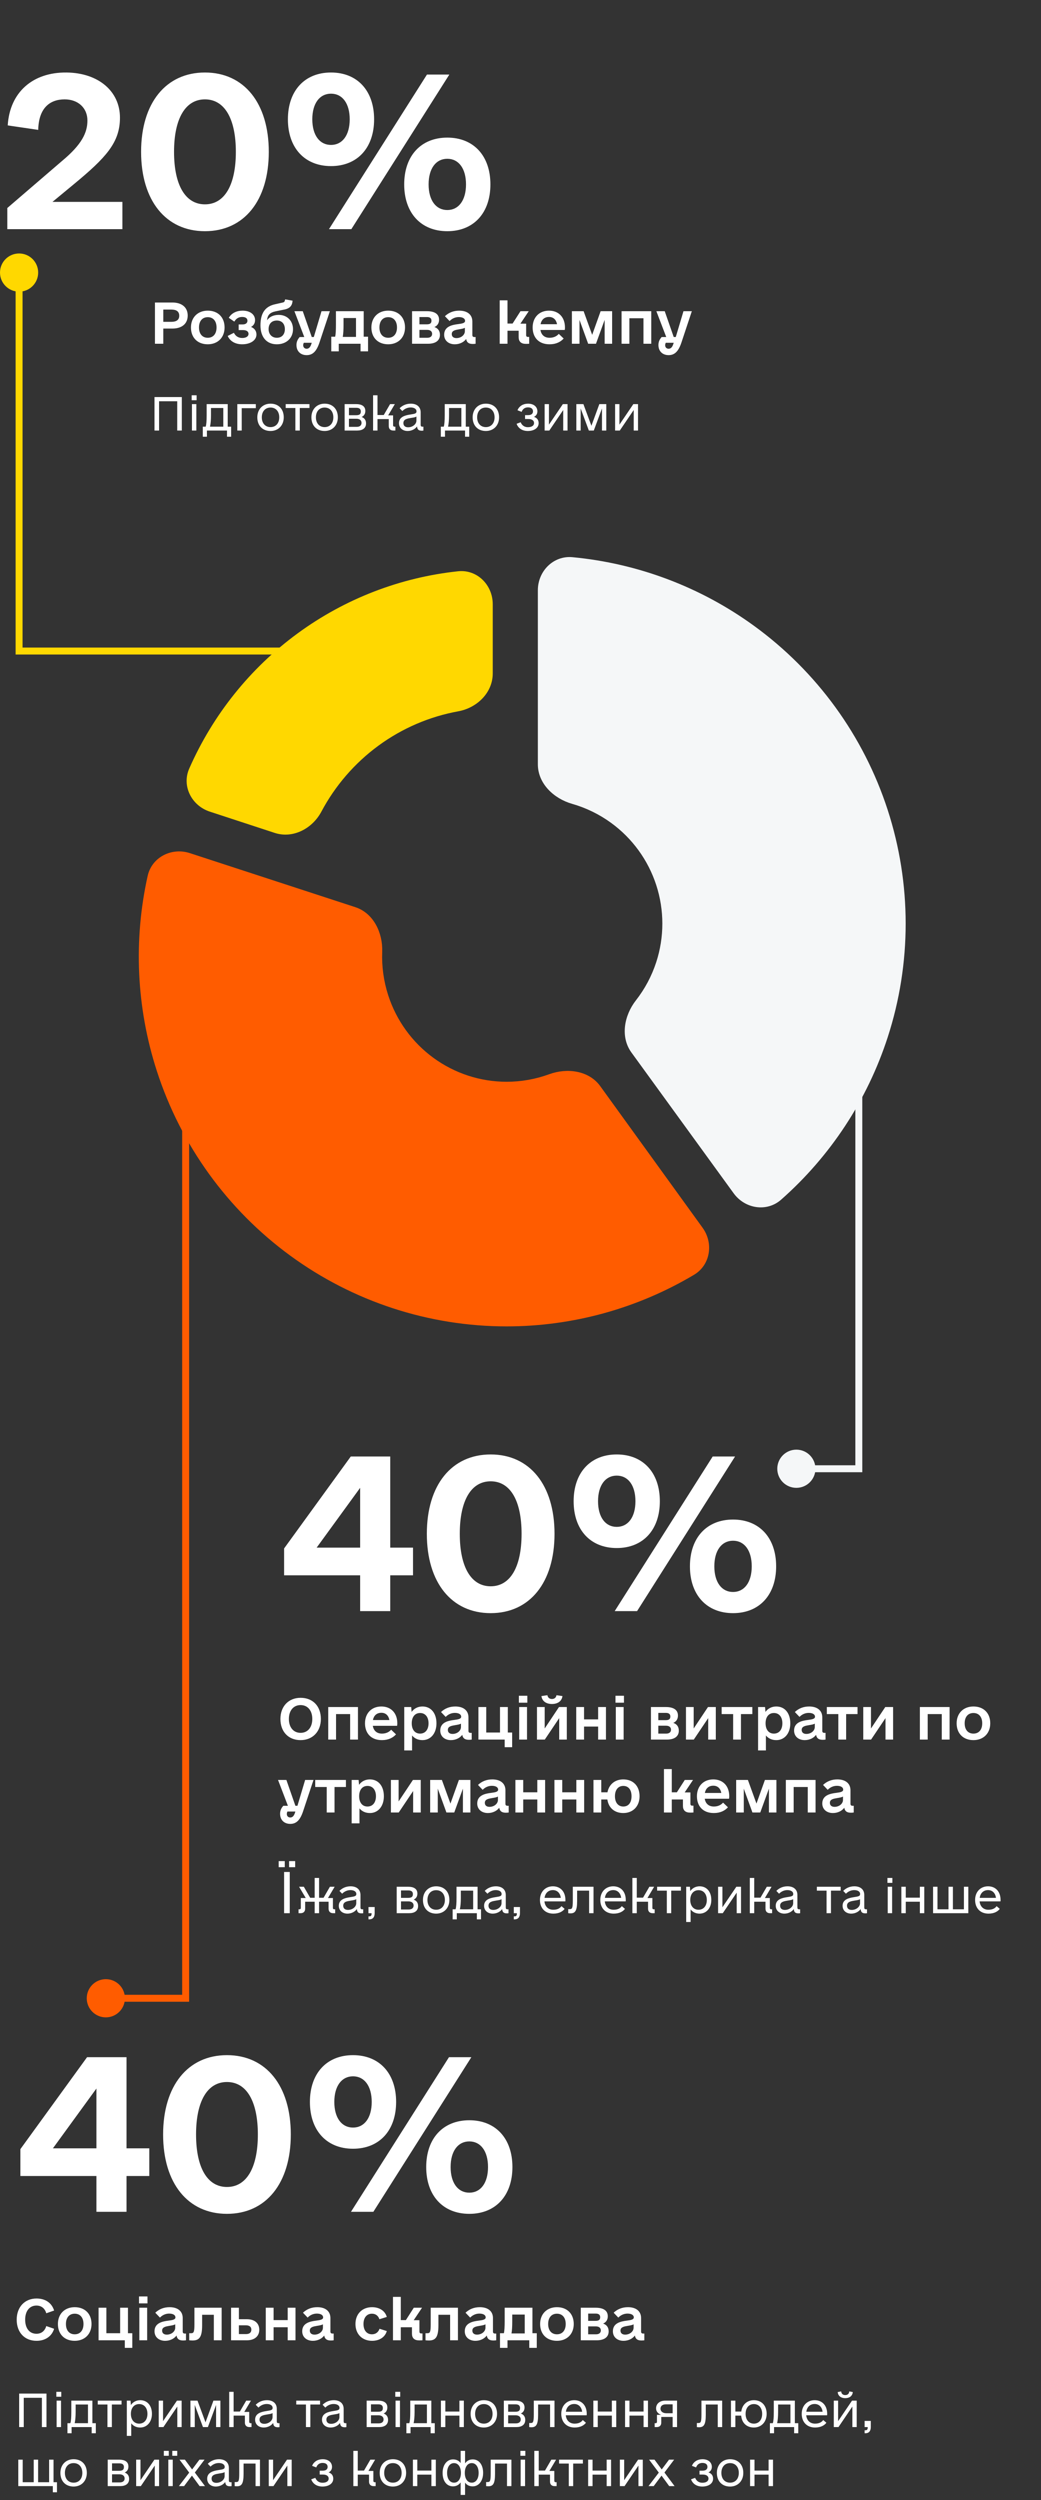 <svg width="300" height="720" viewBox="0 0 300 720" fill="none" xmlns="http://www.w3.org/2000/svg">
<rect x="0" y="0" width="300" height="720" fill="#333333" stroke="none"/>
<path d="M155 170C155 164.477 159.487 159.951 164.986 160.471C183.82 162.253 201.901 169.053 217.305 180.244C235.415 193.402 248.895 211.955 255.812 233.244C262.729 254.534 262.729 277.466 255.812 298.756C249.928 316.864 239.297 332.993 225.107 345.505C220.964 349.158 214.674 348.134 211.427 343.666L181.967 303.117C178.721 298.648 179.859 292.454 183.261 288.104C185.828 284.822 187.819 281.098 189.123 277.087C191.464 269.881 191.464 262.119 189.123 254.913C186.781 247.707 182.219 241.427 176.089 236.974C172.677 234.495 168.877 232.652 164.871 231.506C159.561 229.987 155 225.644 155 220.121V170Z" fill="#F5F7F8"/>
<path d="M202.472 353.593C205.698 358.054 204.732 364.33 200 367.144C183.703 376.838 165.06 382 146 382C123.615 382 101.805 374.88 83.695 361.66C65.585 348.441 52.105 329.8 45.188 308.41C39.303 290.211 38.425 270.817 42.554 252.262C43.756 246.86 49.46 243.984 54.721 245.702L102.395 261.265C107.635 262.976 110.35 268.641 110.144 274.149C109.987 278.357 110.564 282.586 111.875 286.64C114.217 293.881 118.779 300.19 124.91 304.665C131.04 309.14 138.423 311.55 146 311.55C150.206 311.55 154.353 310.808 158.258 309.381C163.462 307.48 169.73 308.315 172.976 312.805L202.472 353.593Z" fill="#FF5C00"/>
<path d="M60.458 233.749C55.227 232.035 52.317 226.389 54.534 221.351C61.338 205.884 72.087 192.436 85.759 182.422C99.399 172.431 115.366 166.287 132.018 164.526C137.51 163.945 142 168.477 142 174V193.963C142 199.486 137.487 203.872 132.054 204.86C123.79 206.362 115.922 209.726 109.06 214.752C102.192 219.783 96.584 226.292 92.612 233.759C90.009 238.651 84.419 241.597 79.153 239.872L60.458 233.749Z" fill="#FFD800"/>
<path d="M49.688 87.125H44.656V99H47.062V94.625H49.688C52.438 94.625 54.094 93.219 54.094 90.875C54.094 88.562 52.438 87.125 49.688 87.125ZM49.406 92.688H47.062V89.156H49.406C50.875 89.156 51.656 89.75 51.656 90.938C51.656 92.094 50.875 92.688 49.406 92.688ZM59.875 99.156C62.75 99.156 64.719 97.219 64.719 94.312C64.719 91.375 62.812 89.469 59.875 89.469C57 89.469 55.031 91.406 55.031 94.312C55.031 97.25 56.938 99.156 59.875 99.156ZM59.875 97.281C58.312 97.281 57.344 96.156 57.344 94.312C57.344 92.469 58.312 91.344 59.875 91.344C61.438 91.344 62.406 92.469 62.406 94.312C62.406 96.156 61.438 97.281 59.875 97.281ZM72.344 94.156C73.094 93.75 73.5 93.094 73.5 92.188C73.5 90.562 72.062 89.469 69.906 89.469C68.125 89.469 66.688 90.219 65.938 91.531L67.531 92.625C68.031 91.75 68.781 91.281 69.781 91.281C70.75 91.281 71.312 91.656 71.312 92.375C71.312 93.031 70.781 93.438 69.969 93.438H68.781V95.062H70.031C71.031 95.062 71.625 95.469 71.625 96.156C71.625 96.875 70.906 97.344 69.812 97.344C68.719 97.344 67.875 96.812 67.406 95.844L65.625 96.75C66.312 98.312 67.844 99.156 69.781 99.156C72.188 99.156 73.906 98 73.906 96.344C73.906 95.312 73.312 94.531 72.344 94.156ZM80.344 90.688C78.812 90.688 77.625 91.25 76.969 92.25C77.062 90.75 77.781 90 79.438 89.656L82.219 89.094C83.438 88.781 84.125 88.125 84.281 86.906L84.312 86.594L82.188 86.219L82.094 86.531C82.031 86.875 81.844 87.062 81.5 87.125L79.281 87.625C76.406 88.25 75.062 90.188 75.062 93.719C75.062 97.094 76.844 99.156 79.781 99.156C82.531 99.156 84.438 97.375 84.438 94.812C84.438 92.406 82.75 90.688 80.344 90.688ZM79.781 97.281C78.375 97.281 77.406 96.281 77.406 94.781C77.406 93.25 78.312 92.312 79.781 92.312C81.219 92.312 82.094 93.25 82.094 94.812C82.094 96.312 81.219 97.281 79.781 97.281ZM92.656 89.625L90.438 97.062H89.844L87.25 89.625H84.844L87.688 97.062H86.375C85.75 97.75 85.438 98.469 85.438 99.375C85.438 101.125 86.594 102.281 88.375 102.281C90.094 102.281 91.188 101.219 92.031 98.75L95.062 89.625H92.656ZM88.375 100.438C87.781 100.438 87.375 100.031 87.375 99.438C87.375 99.188 87.438 98.938 87.562 98.719H89.844L89.688 99.188C89.406 100 89 100.438 88.375 100.438ZM104.812 96.969V89.625H96.812V93.531C96.812 95.125 96.75 96.25 96.594 96.969H95.469V101.188H97.625V99H103.906V101.188H106.062V96.969H104.812ZM98.781 97.031C98.938 96.125 99 94.969 99 93.625V91.594H102.594V97.031H98.781ZM111.875 99.156C114.75 99.156 116.719 97.219 116.719 94.312C116.719 91.375 114.812 89.469 111.875 89.469C109 89.469 107.031 91.406 107.031 94.312C107.031 97.25 108.938 99.156 111.875 99.156ZM111.875 97.281C110.312 97.281 109.344 96.156 109.344 94.312C109.344 92.469 110.312 91.344 111.875 91.344C113.438 91.344 114.406 92.469 114.406 94.312C114.406 96.156 113.438 97.281 111.875 97.281ZM125.188 94.188C126 93.844 126.531 93.125 126.531 92.094C126.531 90.406 125.219 89.625 123.031 89.625H118.75V99H123.375C125.5 99 126.781 98.094 126.781 96.438C126.781 95.312 126.219 94.531 125.188 94.188ZM120.875 91.312H123.094C123.906 91.312 124.344 91.688 124.344 92.344C124.344 93.094 123.938 93.406 123.031 93.406H120.875V91.312ZM123.156 97.281H120.875V95H123.094C124 95 124.531 95.438 124.531 96.156C124.531 96.844 124.031 97.281 123.156 97.281ZM136.688 97.062C136.312 97.062 136.125 96.875 136.125 96.5V92.594C136.125 90.656 134.719 89.469 132.344 89.469C130.688 89.469 129.312 90.031 128.219 91.062L129.562 92.469C130.281 91.719 131.219 91.312 132.219 91.312C133.344 91.312 134.031 91.75 134.031 92.406C134.031 93.031 133.25 93.188 132.031 93.344C130.25 93.562 128 94.031 128 96.406C128 98.062 129.25 99.156 131.062 99.156C132.438 99.156 133.656 98.562 134.344 97.625C134.5 98.625 135.094 99.062 136.25 99.062C136.656 99.062 136.906 99.031 137.062 99V97.062H136.688ZM131.531 97.375C130.688 97.375 130.188 96.938 130.188 96.219C130.188 95.188 131.219 95.031 132.281 94.844C133.062 94.719 133.594 94.625 133.969 94.406V95.375C133.969 96.469 132.875 97.375 131.531 97.375ZM152.094 97.031C151.812 97.031 151.625 96.844 151.625 96.562V93.219H149.969L152.375 89.625H150L147.719 93.188H146.25V86.5H144V99H146.25V95.25H149.469V97.094C149.469 98.375 150.188 99.031 151.5 99.031C151.875 99.031 152.125 99.031 152.5 99V97.031H152.094ZM155.75 95.031H162.75C162.812 94.688 162.812 94.531 162.812 94.312C162.812 91.375 161 89.469 158.219 89.469C155.375 89.469 153.5 91.438 153.5 94.312C153.5 97.094 155.156 99.156 158.375 99.156C160.25 99.156 161.562 98.469 162.438 97.5L161.031 96.156C160.469 96.812 159.594 97.281 158.375 97.281C156.906 97.281 155.969 96.438 155.75 95.031ZM158.219 91.281C159.438 91.281 160.281 92.031 160.531 93.375H155.781C156.031 92.062 156.906 91.281 158.219 91.281ZM176.406 89.625H173.094L170.656 96.438L168.188 89.625H164.812V99H167V92.125L169.5 99H171.75L174.25 92.125V99H176.406V89.625ZM187.688 89.625H179.125V99H181.375V91.656H185.438V99H187.688V89.625ZM196.969 89.625L194.75 97.062H194.156L191.562 89.625H189.156L192 97.062H190.688C190.062 97.75 189.75 98.469 189.75 99.375C189.75 101.125 190.906 102.281 192.688 102.281C194.406 102.281 195.5 101.219 196.344 98.75L199.375 89.625H196.969ZM192.688 100.438C192.094 100.438 191.688 100.031 191.688 99.438C191.688 99.188 191.75 98.938 191.875 98.719H194.156L194 99.188C193.719 100 193.312 100.438 192.688 100.438ZM52.395 114.352H44.523V124H45.844V115.57H51.074V124H52.395V114.352ZM55.238 115.266H56.66V113.844H55.238V115.266ZM55.315 124H56.584V116.383H55.315V124ZM66.613 122.883H65.623V116.383H59.555V119.557C59.555 121.207 59.478 122.273 59.275 122.883H58.438V125.777H59.631V124H65.42V125.777H66.613V122.883ZM60.52 122.883C60.697 122.096 60.799 120.979 60.799 119.633V117.5H64.353V122.883H60.52ZM73.723 116.383H68.391V124H69.66V117.551H73.723V116.383ZM77.963 124.127C80.197 124.127 81.772 122.527 81.772 120.191C81.772 117.805 80.273 116.256 77.963 116.256C75.728 116.256 74.154 117.855 74.154 120.191C74.154 122.578 75.652 124.127 77.963 124.127ZM77.963 123.01C76.439 123.01 75.449 121.893 75.449 120.191C75.449 118.49 76.439 117.373 77.963 117.373C79.486 117.373 80.477 118.49 80.477 120.191C80.477 121.893 79.486 123.01 77.963 123.01ZM89.186 116.383H82.33V117.5H85.123V124H86.393V117.5H89.186V116.383ZM93.553 124.127C95.787 124.127 97.361 122.527 97.361 120.191C97.361 117.805 95.863 116.256 93.553 116.256C91.318 116.256 89.744 117.855 89.744 120.191C89.744 122.578 91.242 124.127 93.553 124.127ZM93.553 123.01C92.029 123.01 91.039 121.893 91.039 120.191C91.039 118.49 92.029 117.373 93.553 117.373C95.076 117.373 96.066 118.49 96.066 120.191C96.066 121.893 95.076 123.01 93.553 123.01ZM104.217 120.09C104.877 119.785 105.283 119.201 105.283 118.363C105.283 116.992 104.242 116.383 102.643 116.383H99.316V124H102.922C104.521 124 105.486 123.289 105.486 121.943C105.486 121.004 105.029 120.395 104.217 120.09ZM100.561 117.449H102.744C103.531 117.449 103.988 117.805 103.988 118.49C103.988 119.277 103.607 119.582 102.643 119.582H100.561V117.449ZM102.82 122.934H100.561V120.598H102.693C103.633 120.598 104.191 121.055 104.191 121.791C104.191 122.502 103.684 122.934 102.82 122.934ZM113.662 122.883C113.434 122.883 113.281 122.73 113.281 122.502V119.633H111.859L113.789 116.383H112.418L110.59 119.531H108.787V113.844H107.518V124H108.787V120.699H112.037V122.705C112.037 123.518 112.52 124 113.332 124H113.941V122.883H113.662ZM121.736 122.883C121.381 122.883 121.229 122.73 121.229 122.375V118.744C121.229 117.195 120.137 116.256 118.385 116.256C117.09 116.256 115.998 116.738 115.16 117.576L115.947 118.389C116.582 117.729 117.445 117.348 118.334 117.348C119.35 117.348 120.035 117.779 120.035 118.465C120.035 119.1 119.553 119.176 118.258 119.379C116.76 119.607 114.982 120.039 114.982 121.867C114.982 123.213 115.998 124.127 117.471 124.127C118.613 124.127 119.629 123.594 120.188 122.807C120.264 123.721 120.645 124.051 121.584 124.051C121.762 124.051 121.965 124.025 122.016 124V122.883H121.736ZM117.623 123.061C116.76 123.061 116.252 122.629 116.252 121.842C116.252 120.725 117.369 120.547 118.436 120.369C119.273 120.242 119.73 120.166 120.01 119.963V121.131C120.01 122.172 118.893 123.061 117.623 123.061ZM135.219 122.883H134.229V116.383H128.16V119.557C128.16 121.207 128.084 122.273 127.881 122.883H127.043V125.777H128.236V124H134.025V125.777H135.219V122.883ZM129.125 122.883C129.303 122.096 129.404 120.979 129.404 119.633V117.5H132.959V122.883H129.125ZM140.018 124.127C142.252 124.127 143.826 122.527 143.826 120.191C143.826 117.805 142.328 116.256 140.018 116.256C137.783 116.256 136.209 117.855 136.209 120.191C136.209 122.578 137.707 124.127 140.018 124.127ZM140.018 123.01C138.494 123.01 137.504 121.893 137.504 120.191C137.504 118.49 138.494 117.373 140.018 117.373C141.541 117.373 142.531 118.49 142.531 120.191C142.531 121.893 141.541 123.01 140.018 123.01ZM153.881 120.064C154.541 119.734 154.871 119.176 154.871 118.439C154.846 117.119 153.779 116.256 152.18 116.256C150.707 116.256 149.59 116.992 149.133 118.16L150.326 118.617C150.631 117.779 151.266 117.322 152.154 117.322C153.068 117.322 153.602 117.729 153.602 118.465C153.602 119.15 153.119 119.557 152.205 119.557H151.316V120.674H152.256C153.297 120.674 153.906 121.105 153.906 121.842C153.906 122.578 153.221 123.035 152.129 123.035C151.189 123.035 150.428 122.553 150.047 121.613L148.879 122.045C149.336 123.34 150.504 124.127 152.104 124.127C153.982 124.127 155.227 123.213 155.227 121.867C155.227 120.953 154.744 120.318 153.881 120.064ZM162.209 116.383L158.197 122.299V116.383H156.953V124H158.299L162.311 118.084V124H163.555V116.383H162.209ZM174.727 116.383H172.721L170.436 122.629L168.125 116.383H166.094V124H167.338V117.627L169.699 124H171.121L173.482 117.627V124H174.727V116.383ZM182.521 116.383L178.51 122.299V116.383H177.266V124H178.611L182.623 118.084V124H183.867V116.383H182.521Z" fill="white"/>
<circle cx="5.5" cy="78.5" r="5.5" fill="#FFD800"/>
<path d="M5.5 82V187.5H81" stroke="#FFD800" stroke-width="2"/>
<circle cx="229.5" cy="423" r="5.5" transform="rotate(-90 229.5 423)" fill="#F5F7F8"/>
<path d="M233 423L247.5 423L247.5 311.5" stroke="#F5F7F8" stroke-width="2"/>
<circle cx="30.5" cy="575.5" r="5.5" transform="rotate(-90 30.5 575.5)" fill="#FF5C00"/>
<path d="M34 575.5L53.5 575.5L53.5 296" stroke="#FF5C00" stroke-width="2"/>
<path d="M86.625 501.156C90.094 501.156 92.469 498.688 92.469 495.062C92.469 491.375 90.156 488.969 86.625 488.969C83.156 488.969 80.812 491.438 80.812 495.062C80.812 498.75 83.125 501.156 86.625 501.156ZM86.625 499.062C84.594 499.062 83.25 497.5 83.25 495.062C83.25 492.625 84.594 491.062 86.625 491.062C88.656 491.062 90 492.625 90 495.062C90 497.5 88.656 499.062 86.625 499.062ZM103.156 491.625H94.594V501H96.844V493.656H100.906V501H103.156V491.625ZM107.438 497.031H114.438C114.5 496.688 114.5 496.531 114.5 496.312C114.5 493.375 112.688 491.469 109.906 491.469C107.062 491.469 105.188 493.438 105.188 496.312C105.188 499.094 106.844 501.156 110.062 501.156C111.938 501.156 113.25 500.469 114.125 499.5L112.719 498.156C112.156 498.812 111.281 499.281 110.062 499.281C108.594 499.281 107.656 498.438 107.438 497.031ZM109.906 493.281C111.125 493.281 111.969 494.031 112.219 495.375H107.469C107.719 494.062 108.594 493.281 109.906 493.281ZM121.75 491.469C120.438 491.469 119.344 492.031 118.625 493.031L118.5 491.625H116.5V504.125H118.75V499.812C119.469 500.688 120.5 501.156 121.75 501.156C124.125 501.156 125.781 499.219 125.781 496.312C125.781 493.375 124.188 491.469 121.75 491.469ZM121.062 499.281C119.562 499.281 118.656 498.125 118.656 496.312C118.656 494.5 119.562 493.344 121.062 493.344C122.562 493.344 123.5 494.5 123.5 496.312C123.5 498.125 122.562 499.281 121.062 499.281ZM135.562 499.062C135.188 499.062 135 498.875 135 498.5V494.594C135 492.656 133.594 491.469 131.219 491.469C129.562 491.469 128.188 492.031 127.094 493.062L128.438 494.469C129.156 493.719 130.094 493.312 131.094 493.312C132.219 493.312 132.906 493.75 132.906 494.406C132.906 495.031 132.125 495.188 130.906 495.344C129.125 495.562 126.875 496.031 126.875 498.406C126.875 500.062 128.125 501.156 129.938 501.156C131.312 501.156 132.531 500.562 133.219 499.625C133.375 500.625 133.969 501.062 135.125 501.062C135.531 501.062 135.781 501.031 135.938 501V499.062H135.562ZM130.406 499.375C129.562 499.375 129.062 498.938 129.062 498.219C129.062 497.188 130.094 497.031 131.156 496.844C131.938 496.719 132.469 496.625 132.844 496.406V497.375C132.844 498.469 131.75 499.375 130.406 499.375ZM146.344 498.969V491.625H144.094V498.969H140.125V491.625H137.875V501H145.438V503.188H147.594V498.969H146.344ZM149.531 490.375H151.969V488.375H149.531V490.375ZM149.625 501H151.875V491.625H149.625V501ZM159.062 490.75C160.812 490.75 161.906 489.875 162.094 488.469L160.375 488.219C160.25 488.938 159.75 489.312 159.062 489.312C158.375 489.312 157.875 488.938 157.75 488.219L156.031 488.469C156.219 489.875 157.312 490.75 159.062 490.75ZM161.094 491.625L156.969 497.812V491.625H154.75V501H157L161.156 494.812V501H163.344V491.625H161.094ZM172.375 491.625V495.188H168.312V491.625H166.062V501H168.312V497.25H172.375V501H174.625V491.625H172.375ZM177.375 490.375H179.812V488.375H177.375V490.375ZM177.469 501H179.719V491.625H177.469V501ZM194.031 496.188C194.844 495.844 195.375 495.125 195.375 494.094C195.375 492.406 194.062 491.625 191.875 491.625H187.594V501H192.219C194.344 501 195.625 500.094 195.625 498.438C195.625 497.312 195.062 496.531 194.031 496.188ZM189.719 493.312H191.938C192.75 493.312 193.188 493.688 193.188 494.344C193.188 495.094 192.781 495.406 191.875 495.406H189.719V493.312ZM192 499.281H189.719V497H191.938C192.844 497 193.375 497.438 193.375 498.156C193.375 498.844 192.875 499.281 192 499.281ZM204.031 491.625L199.906 497.812V491.625H197.688V501H199.938L204.094 494.812V501H206.281V491.625H204.031ZM216.812 491.625H207.969V493.656H211.281V501H213.531V493.656H216.812V491.625ZM223.719 491.469C222.406 491.469 221.312 492.031 220.594 493.031L220.469 491.625H218.469V504.125H220.719V499.812C221.438 500.688 222.469 501.156 223.719 501.156C226.094 501.156 227.75 499.219 227.75 496.312C227.75 493.375 226.156 491.469 223.719 491.469ZM223.031 499.281C221.531 499.281 220.625 498.125 220.625 496.312C220.625 494.5 221.531 493.344 223.031 493.344C224.531 493.344 225.469 494.5 225.469 496.312C225.469 498.125 224.531 499.281 223.031 499.281ZM237.531 499.062C237.156 499.062 236.969 498.875 236.969 498.5V494.594C236.969 492.656 235.562 491.469 233.188 491.469C231.531 491.469 230.156 492.031 229.062 493.062L230.406 494.469C231.125 493.719 232.062 493.312 233.062 493.312C234.188 493.312 234.875 493.75 234.875 494.406C234.875 495.031 234.094 495.188 232.875 495.344C231.094 495.562 228.844 496.031 228.844 498.406C228.844 500.062 230.094 501.156 231.906 501.156C233.281 501.156 234.5 500.562 235.188 499.625C235.344 500.625 235.938 501.062 237.094 501.062C237.5 501.062 237.75 501.031 237.906 501V499.062H237.531ZM232.375 499.375C231.531 499.375 231.031 498.938 231.031 498.219C231.031 497.188 232.062 497.031 233.125 496.844C233.906 496.719 234.438 496.625 234.812 496.406V497.375C234.812 498.469 233.719 499.375 232.375 499.375ZM247.125 491.625H238.281V493.656H241.594V501H243.844V493.656H247.125V491.625ZM255.125 491.625L251 497.812V491.625H248.781V501H251.031L255.188 494.812V501H257.375V491.625H255.125ZM273.656 491.625H265.094V501H267.344V493.656H271.406V501H273.656V491.625ZM280.531 501.156C283.406 501.156 285.375 499.219 285.375 496.312C285.375 493.375 283.469 491.469 280.531 491.469C277.656 491.469 275.688 493.406 275.688 496.312C275.688 499.25 277.594 501.156 280.531 501.156ZM280.531 499.281C278.969 499.281 278 498.156 278 496.312C278 494.469 278.969 493.344 280.531 493.344C282.094 493.344 283.062 494.469 283.062 496.312C283.062 498.156 282.094 499.281 280.531 499.281ZM87.938 512.625L85.719 520.062H85.125L82.531 512.625H80.125L82.969 520.062H81.656C81.031 520.75 80.719 521.469 80.719 522.375C80.719 524.125 81.875 525.281 83.656 525.281C85.375 525.281 86.469 524.219 87.312 521.75L90.344 512.625H87.938ZM83.656 523.438C83.062 523.438 82.656 523.031 82.656 522.438C82.656 522.188 82.719 521.938 82.844 521.719H85.125L84.969 522.188C84.688 523 84.281 523.438 83.656 523.438ZM99.688 512.625H90.844V514.656H94.156V522H96.406V514.656H99.688V512.625ZM106.594 512.469C105.281 512.469 104.188 513.031 103.469 514.031L103.344 512.625H101.344V525.125H103.594V520.812C104.312 521.688 105.344 522.156 106.594 522.156C108.969 522.156 110.625 520.219 110.625 517.312C110.625 514.375 109.031 512.469 106.594 512.469ZM105.906 520.281C104.406 520.281 103.5 519.125 103.5 517.312C103.5 515.5 104.406 514.344 105.906 514.344C107.406 514.344 108.344 515.5 108.344 517.312C108.344 519.125 107.406 520.281 105.906 520.281ZM119 512.625L114.875 518.812V512.625H112.656V522H114.906L119.062 515.812V522H121.25V512.625H119ZM135.562 512.625H132.25L129.812 519.438L127.344 512.625H123.969V522H126.156V515.125L128.656 522H130.906L133.406 515.125V522H135.562V512.625ZM146.219 520.062C145.844 520.062 145.656 519.875 145.656 519.5V515.594C145.656 513.656 144.25 512.469 141.875 512.469C140.219 512.469 138.844 513.031 137.75 514.062L139.094 515.469C139.812 514.719 140.75 514.312 141.75 514.312C142.875 514.312 143.562 514.75 143.562 515.406C143.562 516.031 142.781 516.188 141.562 516.344C139.781 516.562 137.531 517.031 137.531 519.406C137.531 521.062 138.781 522.156 140.594 522.156C141.969 522.156 143.188 521.562 143.875 520.625C144.031 521.625 144.625 522.062 145.781 522.062C146.188 522.062 146.438 522.031 146.594 522V520.062H146.219ZM141.062 520.375C140.219 520.375 139.719 519.938 139.719 519.219C139.719 518.188 140.75 518.031 141.812 517.844C142.594 517.719 143.125 517.625 143.5 517.406V518.375C143.5 519.469 142.406 520.375 141.062 520.375ZM154.844 512.625V516.188H150.781V512.625H148.531V522H150.781V518.25H154.844V522H157.094V512.625H154.844ZM166.094 512.625V516.188H162.031V512.625H159.781V522H162.031V518.25H166.094V522H168.344V512.625H166.094ZM179.625 512.469C177.219 512.469 175.5 513.906 175.062 516.188H173.281V512.625H171.031V522H173.281V518.25H175.031C175.375 520.656 177.094 522.156 179.625 522.156C182.406 522.156 184.312 520.219 184.312 517.312C184.312 514.375 182.469 512.469 179.625 512.469ZM179.625 520.281C178.156 520.281 177.219 519.156 177.219 517.312C177.219 515.469 178.156 514.344 179.625 514.344C181.125 514.344 182 515.469 182 517.312C182 519.156 181.125 520.281 179.625 520.281ZM199.438 520.031C199.156 520.031 198.969 519.844 198.969 519.562V516.219H197.312L199.719 512.625H197.344L195.062 516.188H193.594V509.5H191.344V522H193.594V518.25H196.812V520.094C196.812 521.375 197.531 522.031 198.844 522.031C199.219 522.031 199.469 522.031 199.844 522V520.031H199.438ZM203.094 518.031H210.094C210.156 517.688 210.156 517.531 210.156 517.312C210.156 514.375 208.344 512.469 205.562 512.469C202.719 512.469 200.844 514.438 200.844 517.312C200.844 520.094 202.5 522.156 205.719 522.156C207.594 522.156 208.906 521.469 209.781 520.5L208.375 519.156C207.812 519.812 206.938 520.281 205.719 520.281C204.25 520.281 203.312 519.438 203.094 518.031ZM205.562 514.281C206.781 514.281 207.625 515.031 207.875 516.375H203.125C203.375 515.062 204.25 514.281 205.562 514.281ZM223.75 512.625H220.438L218 519.438L215.531 512.625H212.156V522H214.344V515.125L216.844 522H219.094L221.594 515.125V522H223.75V512.625ZM235.031 512.625H226.469V522H228.719V514.656H232.781V522H235.031V512.625ZM245.656 520.062C245.281 520.062 245.094 519.875 245.094 519.5V515.594C245.094 513.656 243.688 512.469 241.312 512.469C239.656 512.469 238.281 513.031 237.188 514.062L238.531 515.469C239.25 514.719 240.188 514.312 241.188 514.312C242.312 514.312 243 514.75 243 515.406C243 516.031 242.219 516.188 241 516.344C239.219 516.562 236.969 517.031 236.969 519.406C236.969 521.062 238.219 522.156 240.031 522.156C241.406 522.156 242.625 521.562 243.312 520.625C243.469 521.625 244.062 522.062 245.219 522.062C245.625 522.062 245.875 522.031 246.031 522V520.062H245.656ZM240.5 520.375C239.656 520.375 239.156 519.938 239.156 519.219C239.156 518.188 240.188 518.031 241.25 517.844C242.031 517.719 242.562 517.625 242.938 517.406V518.375C242.938 519.469 241.844 520.375 240.5 520.375ZM80.312 537.75H82.062V536H80.312V537.75ZM83.312 537.75H85.062V536H83.312V537.75ZM81.875 551H83.5V539.125H81.875V551ZM96.318 549.883C96.09 549.883 95.938 549.73 95.938 549.502V546.633H94.516L96.445 543.383H95.074L93.246 546.557H91.951V540.844H90.682V546.557H89.387L87.559 543.383H86.188L88.117 546.633H86.695V549.502C86.695 549.73 86.543 549.883 86.314 549.883H86.035V551H86.644C87.457 551 87.939 550.518 87.939 549.705V547.699H90.682V551H91.951V547.699H94.693V549.705C94.693 550.518 95.176 551 95.988 551H96.598V549.883H96.318ZM104.393 549.883C104.037 549.883 103.885 549.73 103.885 549.375V545.744C103.885 544.195 102.793 543.256 101.041 543.256C99.746 543.256 98.654 543.738 97.816 544.576L98.603 545.389C99.238 544.729 100.102 544.348 100.99 544.348C102.006 544.348 102.691 544.779 102.691 545.465C102.691 546.1 102.209 546.176 100.914 546.379C99.416 546.607 97.639 547.039 97.639 548.867C97.639 550.213 98.654 551.127 100.127 551.127C101.27 551.127 102.285 550.594 102.844 549.807C102.92 550.721 103.301 551.051 104.24 551.051C104.418 551.051 104.621 551.025 104.672 551V549.883H104.393ZM100.279 550.061C99.416 550.061 98.908 549.629 98.908 548.842C98.908 547.725 100.025 547.547 101.092 547.369C101.93 547.242 102.387 547.166 102.666 546.963V548.131C102.666 549.172 101.549 550.061 100.279 550.061ZM106.195 552.777H106.449C107.363 552.777 107.973 552.219 107.973 551V549.223H106.195V551H107.084V551.152C107.084 551.66 106.906 551.914 106.449 551.914H106.195V552.777ZM119.221 547.09C119.881 546.785 120.287 546.201 120.287 545.363C120.287 543.992 119.246 543.383 117.646 543.383H114.32V551H117.926C119.525 551 120.49 550.289 120.49 548.943C120.49 548.004 120.033 547.395 119.221 547.09ZM115.564 544.449H117.748C118.535 544.449 118.992 544.805 118.992 545.49C118.992 546.277 118.611 546.582 117.646 546.582H115.564V544.449ZM117.824 549.934H115.564V547.598H117.697C118.637 547.598 119.195 548.055 119.195 548.791C119.195 549.502 118.688 549.934 117.824 549.934ZM125.695 551.127C127.93 551.127 129.504 549.527 129.504 547.191C129.504 544.805 128.006 543.256 125.695 543.256C123.461 543.256 121.887 544.855 121.887 547.191C121.887 549.578 123.385 551.127 125.695 551.127ZM125.695 550.01C124.172 550.01 123.182 548.893 123.182 547.191C123.182 545.49 124.172 544.373 125.695 544.373C127.219 544.373 128.209 545.49 128.209 547.191C128.209 548.893 127.219 550.01 125.695 550.01ZM138.619 549.883H137.629V543.383H131.561V546.557C131.561 548.207 131.484 549.273 131.281 549.883H130.443V552.777H131.637V551H137.426V552.777H138.619V549.883ZM132.525 549.883C132.703 549.096 132.805 547.979 132.805 546.633V544.5H136.359V549.883H132.525ZM146.262 549.883C145.906 549.883 145.754 549.73 145.754 549.375V545.744C145.754 544.195 144.662 543.256 142.91 543.256C141.615 543.256 140.523 543.738 139.686 544.576L140.473 545.389C141.107 544.729 141.971 544.348 142.859 544.348C143.875 544.348 144.561 544.779 144.561 545.465C144.561 546.1 144.078 546.176 142.783 546.379C141.285 546.607 139.508 547.039 139.508 548.867C139.508 550.213 140.523 551.127 141.996 551.127C143.139 551.127 144.154 550.594 144.713 549.807C144.789 550.721 145.17 551.051 146.109 551.051C146.287 551.051 146.49 551.025 146.541 551V549.883H146.262ZM142.148 550.061C141.285 550.061 140.777 549.629 140.777 548.842C140.777 547.725 141.895 547.547 142.961 547.369C143.799 547.242 144.256 547.166 144.535 546.963V548.131C144.535 549.172 143.418 550.061 142.148 550.061ZM148.064 552.777H148.318C149.232 552.777 149.842 552.219 149.842 551V549.223H148.064V551H148.953V551.152C148.953 551.66 148.775 551.914 148.318 551.914H148.064V552.777ZM156.9 547.598H162.918C162.943 547.471 162.943 547.344 162.943 547.191C162.943 544.805 161.521 543.256 159.338 543.256C157.154 543.256 155.605 544.855 155.605 547.191C155.605 549.451 157.002 551.127 159.465 551.127C161.115 551.127 162.156 550.492 162.715 549.756L161.801 548.969C161.395 549.553 160.684 550.01 159.439 550.01C157.992 550.01 157.053 549.07 156.9 547.598ZM159.338 544.348C160.582 544.348 161.445 545.211 161.623 546.582H156.926C157.129 545.211 158.018 544.348 159.338 544.348ZM171.043 543.383H165.076V547.344C165.076 549.705 164.848 549.832 164.111 549.832H163.756V551C163.883 551.025 164.137 551.051 164.391 551.051C165.762 551.051 166.32 550.289 166.32 547.496V544.5H169.773V551H171.043V543.383ZM174.293 547.598H180.311C180.336 547.471 180.336 547.344 180.336 547.191C180.336 544.805 178.914 543.256 176.73 543.256C174.547 543.256 172.998 544.855 172.998 547.191C172.998 549.451 174.395 551.127 176.857 551.127C178.508 551.127 179.549 550.492 180.107 549.756L179.193 548.969C178.787 549.553 178.076 550.01 176.832 550.01C175.385 550.01 174.445 549.07 174.293 547.598ZM176.73 544.348C177.975 544.348 178.838 545.211 179.016 546.582H174.318C174.521 545.211 175.41 544.348 176.73 544.348ZM188.385 549.883C188.156 549.883 188.004 549.73 188.004 549.502V546.633H186.582L188.512 543.383H187.141L185.312 546.531H183.51V540.844H182.24V551H183.51V547.699H186.76V549.705C186.76 550.518 187.242 551 188.055 551H188.664V549.883H188.385ZM196.23 543.383H189.375V544.5H192.168V551H193.438V544.5H196.23V543.383ZM201.613 543.256C200.496 543.256 199.531 543.764 198.922 544.652L198.82 543.383H197.754V553.539H199.023V549.908C199.607 550.695 200.521 551.127 201.613 551.127C203.568 551.127 204.99 549.527 204.99 547.191C204.99 544.805 203.645 543.256 201.613 543.256ZM201.309 550.01C199.861 550.01 198.922 548.893 198.922 547.191C198.922 545.49 199.861 544.373 201.309 544.373C202.756 544.373 203.695 545.49 203.695 547.191C203.695 548.893 202.756 550.01 201.309 550.01ZM212.201 543.383L208.189 549.299V543.383H206.945V551H208.291L212.303 545.084V551H213.547V543.383H212.201ZM222.23 549.883C222.002 549.883 221.85 549.73 221.85 549.502V546.633H220.428L222.357 543.383H220.986L219.158 546.531H217.355V540.844H216.086V551H217.355V547.699H220.605V549.705C220.605 550.518 221.088 551 221.9 551H222.51V549.883H222.23ZM230.305 549.883C229.949 549.883 229.797 549.73 229.797 549.375V545.744C229.797 544.195 228.705 543.256 226.953 543.256C225.658 543.256 224.566 543.738 223.729 544.576L224.516 545.389C225.15 544.729 226.014 544.348 226.902 544.348C227.918 544.348 228.604 544.779 228.604 545.465C228.604 546.1 228.121 546.176 226.826 546.379C225.328 546.607 223.551 547.039 223.551 548.867C223.551 550.213 224.566 551.127 226.039 551.127C227.182 551.127 228.197 550.594 228.756 549.807C228.832 550.721 229.213 551.051 230.152 551.051C230.33 551.051 230.533 551.025 230.584 551V549.883H230.305ZM226.191 550.061C225.328 550.061 224.82 549.629 224.82 548.842C224.82 547.725 225.938 547.547 227.004 547.369C227.842 547.242 228.299 547.166 228.578 546.963V548.131C228.578 549.172 227.461 550.061 226.191 550.061ZM242.264 543.383H235.408V544.5H238.201V551H239.471V544.5H242.264V543.383ZM249.576 549.883C249.221 549.883 249.068 549.73 249.068 549.375V545.744C249.068 544.195 247.977 543.256 246.225 543.256C244.93 543.256 243.838 543.738 243 544.576L243.787 545.389C244.422 544.729 245.285 544.348 246.174 544.348C247.189 544.348 247.875 544.779 247.875 545.465C247.875 546.1 247.393 546.176 246.098 546.379C244.6 546.607 242.822 547.039 242.822 548.867C242.822 550.213 243.838 551.127 245.311 551.127C246.453 551.127 247.469 550.594 248.027 549.807C248.104 550.721 248.484 551.051 249.424 551.051C249.602 551.051 249.805 551.025 249.855 551V549.883H249.576ZM245.463 550.061C244.6 550.061 244.092 549.629 244.092 548.842C244.092 547.725 245.209 547.547 246.275 547.369C247.113 547.242 247.57 547.166 247.85 546.963V548.131C247.85 549.172 246.732 550.061 245.463 550.061ZM255.746 542.266H257.168V540.844H255.746V542.266ZM255.822 551H257.092V543.383H255.822V551ZM265.09 543.383V546.531H261.027V543.383H259.758V551H261.027V547.699H265.09V551H266.359V543.383H265.09ZM277.785 543.383V549.883H274.611V543.383H273.342V549.883H270.168V543.383H268.898V551H279.055V543.383H277.785ZM282.305 547.598H288.322C288.348 547.471 288.348 547.344 288.348 547.191C288.348 544.805 286.926 543.256 284.742 543.256C282.559 543.256 281.01 544.855 281.01 547.191C281.01 549.451 282.406 551.127 284.869 551.127C286.52 551.127 287.561 550.492 288.119 549.756L287.205 548.969C286.799 549.553 286.088 550.01 284.844 550.01C283.396 550.01 282.457 549.07 282.305 547.598ZM284.742 544.348C285.986 544.348 286.85 545.211 287.027 546.582H282.33C282.533 545.211 283.422 544.348 284.742 544.348Z" fill="white"/>
<path d="M15.117 58.148L21.211 53.109C30.586 45.375 34.57 41.039 34.57 33.891C34.57 26.273 28.359 21 19.219 20.883C9.375 20.766 2.812 26.625 2.227 36.117L11.016 37.406C11.133 31.312 14.18 28.617 18.633 28.617C22.5 28.617 25.195 31.078 25.195 34.711C25.195 38.227 23.555 41.625 17.93 46.312L2.109 59.906V66H35.273V58.148H15.117ZM59.062 66.586C70.312 66.586 77.461 57.797 77.461 43.734C77.461 29.672 70.312 20.883 59.062 20.883C47.812 20.883 40.664 29.672 40.664 43.734C40.664 57.797 47.812 66.586 59.062 66.586ZM59.062 58.852C53.438 58.852 50.156 53.344 50.156 43.734C50.156 34.125 53.438 28.617 59.062 28.617C64.688 28.617 67.969 34.125 67.969 43.734C67.969 53.344 64.688 58.852 59.062 58.852ZM95.391 47.836C103.008 47.836 107.812 42.562 107.812 34.359C107.812 26.156 103.008 20.883 95.391 20.883C87.773 20.883 82.969 26.156 82.969 34.359C82.969 42.562 87.773 47.836 95.391 47.836ZM94.805 66H101.25L129.492 21.469H123.047L94.805 66ZM95.391 41.742C92.109 41.742 90 38.93 90 34.359C90 29.789 92.109 26.977 95.391 26.977C98.672 26.977 100.781 29.789 100.781 34.359C100.781 38.93 98.672 41.742 95.391 41.742ZM128.906 66.586C136.523 66.586 141.328 61.312 141.328 53.109C141.328 44.906 136.523 39.633 128.906 39.633C121.289 39.633 116.484 44.906 116.484 53.109C116.484 61.312 121.289 66.586 128.906 66.586ZM128.906 60.492C125.625 60.492 123.516 57.68 123.516 53.109C123.516 48.539 125.625 45.727 128.906 45.727C132.188 45.727 134.297 48.539 134.297 53.109C134.297 57.68 132.188 60.492 128.906 60.492Z" fill="white"/>
<path d="M10.531 674.156C13.062 674.156 14.938 672.844 15.594 670.688L13.344 669.906C12.906 671.344 11.906 672.125 10.5 672.125C8.5 672.125 7.25 670.562 7.25 668.062C7.25 665.562 8.531 664 10.5 664C11.906 664 12.906 664.781 13.344 666.219L15.594 665.438C14.906 663.219 13.062 661.969 10.531 661.969C7.125 661.969 4.812 664.438 4.812 668.062C4.812 671.75 7.094 674.156 10.531 674.156ZM21.531 674.156C24.406 674.156 26.375 672.219 26.375 669.312C26.375 666.375 24.469 664.469 21.531 664.469C18.656 664.469 16.688 666.406 16.688 669.312C16.688 672.25 18.594 674.156 21.531 674.156ZM21.531 672.281C19.969 672.281 19 671.156 19 669.312C19 667.469 19.969 666.344 21.531 666.344C23.094 666.344 24.062 667.469 24.062 669.312C24.062 671.156 23.094 672.281 21.531 672.281ZM36.875 671.969V664.625H34.625V671.969H30.656V664.625H28.406V674H35.969V676.188H38.125V671.969H36.875ZM40.062 663.375H42.5V661.375H40.062V663.375ZM40.156 674H42.406V664.625H40.156V674ZM53.219 672.062C52.844 672.062 52.656 671.875 52.656 671.5V667.594C52.656 665.656 51.25 664.469 48.875 664.469C47.219 664.469 45.844 665.031 44.75 666.062L46.094 667.469C46.812 666.719 47.75 666.312 48.75 666.312C49.875 666.312 50.562 666.75 50.562 667.406C50.562 668.031 49.781 668.188 48.562 668.344C46.781 668.562 44.531 669.031 44.531 671.406C44.531 673.062 45.781 674.156 47.594 674.156C48.969 674.156 50.188 673.562 50.875 672.625C51.031 673.625 51.625 674.062 52.781 674.062C53.188 674.062 53.438 674.031 53.594 674V672.062H53.219ZM48.062 672.375C47.219 672.375 46.719 671.938 46.719 671.219C46.719 670.188 47.75 670.031 48.812 669.844C49.594 669.719 50.125 669.625 50.5 669.406V670.375C50.5 671.469 49.406 672.375 48.062 672.375ZM63.875 664.625H56.031V669.406C56.031 671.688 55.812 671.969 55.062 671.969H54.531V674C54.781 674.031 55.156 674.062 55.5 674.062C57.5 674.062 58.25 673 58.25 669.656V666.656H61.625V674H63.875V664.625ZM71.188 667.938H68.844V664.625H66.594V674H71.188C73.344 674 74.719 672.844 74.719 670.969C74.719 669.094 73.375 667.938 71.188 667.938ZM70.875 672.219H68.844V669.688H70.875C71.875 669.688 72.438 670.125 72.438 670.938C72.438 671.781 71.875 672.219 70.875 672.219ZM82.906 664.625V668.188H78.844V664.625H76.594V674H78.844V670.25H82.906V674H85.156V664.625H82.906ZM95.781 672.062C95.406 672.062 95.219 671.875 95.219 671.5V667.594C95.219 665.656 93.812 664.469 91.438 664.469C89.781 664.469 88.406 665.031 87.312 666.062L88.656 667.469C89.375 666.719 90.312 666.312 91.312 666.312C92.438 666.312 93.125 666.75 93.125 667.406C93.125 668.031 92.344 668.188 91.125 668.344C89.344 668.562 87.094 669.031 87.094 671.406C87.094 673.062 88.344 674.156 90.156 674.156C91.531 674.156 92.75 673.562 93.438 672.625C93.594 673.625 94.188 674.062 95.344 674.062C95.75 674.062 96 674.031 96.156 674V672.062H95.781ZM90.625 672.375C89.781 672.375 89.281 671.938 89.281 671.219C89.281 670.188 90.312 670.031 91.375 669.844C92.156 669.719 92.688 669.625 93.062 669.406V670.375C93.062 671.469 91.969 672.375 90.625 672.375ZM107.219 674.156C109.312 674.156 110.969 673.125 111.469 671.344L109.375 670.688C109.031 671.688 108.25 672.281 107.188 672.281C105.688 672.281 104.75 671.125 104.75 669.312C104.75 667.5 105.688 666.344 107.188 666.344C108.25 666.344 109 666.938 109.344 667.938L111.469 667.281C110.969 665.5 109.312 664.469 107.219 664.469C104.375 664.469 102.438 666.406 102.438 669.312C102.438 672.219 104.375 674.156 107.219 674.156ZM121.344 672.031C121.062 672.031 120.875 671.844 120.875 671.562V668.219H119.219L121.625 664.625H119.25L116.969 668.188H115.5V661.5H113.25V674H115.5V670.25H118.719V672.094C118.719 673.375 119.438 674.031 120.75 674.031C121.125 674.031 121.375 674.031 121.75 674V672.031H121.344ZM131.969 664.625H124.125V669.406C124.125 671.688 123.906 671.969 123.156 671.969H122.625V674C122.875 674.031 123.25 674.062 123.594 674.062C125.594 674.062 126.344 673 126.344 669.656V666.656H129.719V674H131.969V664.625ZM142.625 672.062C142.25 672.062 142.062 671.875 142.062 671.5V667.594C142.062 665.656 140.656 664.469 138.281 664.469C136.625 664.469 135.25 665.031 134.156 666.062L135.5 667.469C136.219 666.719 137.156 666.312 138.156 666.312C139.281 666.312 139.969 666.75 139.969 667.406C139.969 668.031 139.188 668.188 137.969 668.344C136.188 668.562 133.938 669.031 133.938 671.406C133.938 673.062 135.188 674.156 137 674.156C138.375 674.156 139.594 673.562 140.281 672.625C140.438 673.625 141.031 674.062 142.188 674.062C142.594 674.062 142.844 674.031 143 674V672.062H142.625ZM137.469 672.375C136.625 672.375 136.125 671.938 136.125 671.219C136.125 670.188 137.156 670.031 138.219 669.844C139 669.719 139.531 669.625 139.906 669.406V670.375C139.906 671.469 138.812 672.375 137.469 672.375ZM153.438 671.969V664.625H145.438V668.531C145.438 670.125 145.375 671.25 145.219 671.969H144.094V676.188H146.25V674H152.531V676.188H154.688V671.969H153.438ZM147.406 672.031C147.562 671.125 147.625 669.969 147.625 668.625V666.594H151.219V672.031H147.406ZM160.5 674.156C163.375 674.156 165.344 672.219 165.344 669.312C165.344 666.375 163.438 664.469 160.5 664.469C157.625 664.469 155.656 666.406 155.656 669.312C155.656 672.25 157.562 674.156 160.5 674.156ZM160.5 672.281C158.938 672.281 157.969 671.156 157.969 669.312C157.969 667.469 158.938 666.344 160.5 666.344C162.062 666.344 163.031 667.469 163.031 669.312C163.031 671.156 162.062 672.281 160.5 672.281ZM173.812 669.188C174.625 668.844 175.156 668.125 175.156 667.094C175.156 665.406 173.844 664.625 171.656 664.625H167.375V674H172C174.125 674 175.406 673.094 175.406 671.438C175.406 670.312 174.844 669.531 173.812 669.188ZM169.5 666.312H171.719C172.531 666.312 172.969 666.688 172.969 667.344C172.969 668.094 172.562 668.406 171.656 668.406H169.5V666.312ZM171.781 672.281H169.5V670H171.719C172.625 670 173.156 670.438 173.156 671.156C173.156 671.844 172.656 672.281 171.781 672.281ZM185.312 672.062C184.938 672.062 184.75 671.875 184.75 671.5V667.594C184.75 665.656 183.344 664.469 180.969 664.469C179.312 664.469 177.938 665.031 176.844 666.062L178.188 667.469C178.906 666.719 179.844 666.312 180.844 666.312C181.969 666.312 182.656 666.75 182.656 667.406C182.656 668.031 181.875 668.188 180.656 668.344C178.875 668.562 176.625 669.031 176.625 671.406C176.625 673.062 177.875 674.156 179.688 674.156C181.062 674.156 182.281 673.562 182.969 672.625C183.125 673.625 183.719 674.062 184.875 674.062C185.281 674.062 185.531 674.031 185.688 674V672.062H185.312ZM180.156 672.375C179.312 672.375 178.812 671.938 178.812 671.219C178.812 670.188 179.844 670.031 180.906 669.844C181.688 669.719 182.219 669.625 182.594 669.406V670.375C182.594 671.469 181.5 672.375 180.156 672.375ZM13.395 689.352H5.523V699H6.844V690.57H12.074V699H13.395V689.352ZM16.238 690.266H17.66V688.844H16.238V690.266ZM16.314 699H17.584V691.383H16.314V699ZM27.613 697.883H26.623V691.383H20.555V694.557C20.555 696.207 20.479 697.273 20.275 697.883H19.438V700.777H20.631V699H26.42V700.777H27.613V697.883ZM21.52 697.883C21.697 697.096 21.799 695.979 21.799 694.633V692.5H25.354V697.883H21.52ZM35.027 691.383H28.172V692.5H30.965V699H32.234V692.5H35.027V691.383ZM40.41 691.256C39.293 691.256 38.328 691.764 37.719 692.652L37.617 691.383H36.551V701.539H37.82V697.908C38.404 698.695 39.318 699.127 40.41 699.127C42.365 699.127 43.787 697.527 43.787 695.191C43.787 692.805 42.441 691.256 40.41 691.256ZM40.105 698.01C38.658 698.01 37.719 696.893 37.719 695.191C37.719 693.49 38.658 692.373 40.105 692.373C41.553 692.373 42.492 693.49 42.492 695.191C42.492 696.893 41.553 698.01 40.105 698.01ZM50.998 691.383L46.986 697.299V691.383H45.742V699H47.088L51.1 693.084V699H52.344V691.383H50.998ZM63.516 691.383H61.51L59.225 697.629L56.914 691.383H54.883V699H56.127V692.627L58.488 699H59.91L62.272 692.627V699H63.516V691.383ZM72.199 697.883C71.971 697.883 71.818 697.73 71.818 697.502V694.633H70.397L72.326 691.383H70.955L69.127 694.531H67.324V688.844H66.055V699H67.324V695.699H70.574V697.705C70.574 698.518 71.057 699 71.869 699H72.478V697.883H72.199ZM80.273 697.883C79.918 697.883 79.766 697.73 79.766 697.375V693.744C79.766 692.195 78.674 691.256 76.922 691.256C75.627 691.256 74.535 691.738 73.697 692.576L74.484 693.389C75.119 692.729 75.982 692.348 76.871 692.348C77.887 692.348 78.572 692.779 78.572 693.465C78.572 694.1 78.09 694.176 76.795 694.379C75.297 694.607 73.519 695.039 73.519 696.867C73.519 698.213 74.535 699.127 76.008 699.127C77.15 699.127 78.166 698.594 78.725 697.807C78.801 698.721 79.182 699.051 80.121 699.051C80.299 699.051 80.502 699.025 80.553 699V697.883H80.273ZM76.16 698.061C75.297 698.061 74.789 697.629 74.789 696.842C74.789 695.725 75.906 695.547 76.973 695.369C77.811 695.242 78.268 695.166 78.547 694.963V696.131C78.547 697.172 77.43 698.061 76.16 698.061ZM92.232 691.383H85.377V692.5H88.17V699H89.439V692.5H92.232V691.383ZM99.545 697.883C99.189 697.883 99.037 697.73 99.037 697.375V693.744C99.037 692.195 97.945 691.256 96.193 691.256C94.898 691.256 93.807 691.738 92.969 692.576L93.756 693.389C94.391 692.729 95.254 692.348 96.143 692.348C97.158 692.348 97.844 692.779 97.844 693.465C97.844 694.1 97.361 694.176 96.066 694.379C94.568 694.607 92.791 695.039 92.791 696.867C92.791 698.213 93.807 699.127 95.279 699.127C96.422 699.127 97.438 698.594 97.996 697.807C98.072 698.721 98.453 699.051 99.393 699.051C99.57 699.051 99.773 699.025 99.824 699V697.883H99.545ZM95.432 698.061C94.568 698.061 94.061 697.629 94.061 696.842C94.061 695.725 95.178 695.547 96.244 695.369C97.082 695.242 97.539 695.166 97.818 694.963V696.131C97.818 697.172 96.701 698.061 95.432 698.061ZM110.564 695.09C111.225 694.785 111.631 694.201 111.631 693.363C111.631 691.992 110.59 691.383 108.99 691.383H105.664V699H109.27C110.869 699 111.834 698.289 111.834 696.943C111.834 696.004 111.377 695.395 110.564 695.09ZM106.908 692.449H109.092C109.879 692.449 110.336 692.805 110.336 693.49C110.336 694.277 109.955 694.582 108.99 694.582H106.908V692.449ZM109.168 697.934H106.908V695.598H109.041C109.98 695.598 110.539 696.055 110.539 696.791C110.539 697.502 110.031 697.934 109.168 697.934ZM113.916 690.266H115.338V688.844H113.916V690.266ZM113.992 699H115.262V691.383H113.992V699ZM125.291 697.883H124.301V691.383H118.232V694.557C118.232 696.207 118.156 697.273 117.953 697.883H117.115V700.777H118.309V699H124.098V700.777H125.291V697.883ZM119.197 697.883C119.375 697.096 119.477 695.979 119.477 694.633V692.5H123.031V697.883H119.197ZM132.4 691.383V694.531H128.338V691.383H127.068V699H128.338V695.699H132.4V699H133.67V691.383H132.4ZM139.434 699.127C141.668 699.127 143.242 697.527 143.242 695.191C143.242 692.805 141.744 691.256 139.434 691.256C137.199 691.256 135.625 692.855 135.625 695.191C135.625 697.578 137.123 699.127 139.434 699.127ZM139.434 698.01C137.91 698.01 136.92 696.893 136.92 695.191C136.92 693.49 137.91 692.373 139.434 692.373C140.957 692.373 141.947 693.49 141.947 695.191C141.947 696.893 140.957 698.01 139.434 698.01ZM150.098 695.09C150.758 694.785 151.164 694.201 151.164 693.363C151.164 691.992 150.123 691.383 148.523 691.383H145.197V699H148.803C150.402 699 151.367 698.289 151.367 696.943C151.367 696.004 150.91 695.395 150.098 695.09ZM146.441 692.449H148.625C149.412 692.449 149.869 692.805 149.869 693.49C149.869 694.277 149.488 694.582 148.523 694.582H146.441V692.449ZM148.701 697.934H146.441V695.598H148.574C149.514 695.598 150.072 696.055 150.072 696.791C150.072 697.502 149.564 697.934 148.701 697.934ZM159.797 691.383H153.83V695.344C153.83 697.705 153.602 697.832 152.865 697.832H152.51V699C152.637 699.025 152.891 699.051 153.145 699.051C154.516 699.051 155.074 698.289 155.074 695.496V692.5H158.527V699H159.797V691.383ZM163.047 695.598H169.064C169.09 695.471 169.09 695.344 169.09 695.191C169.09 692.805 167.668 691.256 165.484 691.256C163.301 691.256 161.752 692.855 161.752 695.191C161.752 697.451 163.148 699.127 165.611 699.127C167.262 699.127 168.303 698.492 168.861 697.756L167.947 696.969C167.541 697.553 166.83 698.01 165.586 698.01C164.139 698.01 163.199 697.07 163.047 695.598ZM165.484 692.348C166.729 692.348 167.592 693.211 167.77 694.582H163.072C163.275 693.211 164.164 692.348 165.484 692.348ZM176.326 691.383V694.531H172.264V691.383H170.994V699H172.264V695.699H176.326V699H177.596V691.383H176.326ZM185.467 691.383V694.531H181.404V691.383H180.135V699H181.404V695.699H185.467V699H186.736V691.383H185.467ZM195.115 691.383H191.713C190.113 691.383 189.072 692.297 189.072 693.617C189.072 694.48 189.631 695.141 190.52 695.471H189.326V697.502C189.326 697.73 189.174 697.883 188.945 697.883H188.666V699H189.275C190.088 699 190.57 698.518 190.57 697.705V696.08H193.846V699H195.115V691.383ZM191.865 692.449H193.846V695.014H192.018C191.027 695.014 190.342 694.48 190.342 693.719C190.342 692.932 190.9 692.449 191.865 692.449ZM208.115 691.383H202.148V695.344C202.148 697.705 201.92 697.832 201.184 697.832H200.828V699C200.955 699.025 201.209 699.051 201.463 699.051C202.834 699.051 203.393 698.289 203.393 695.496V692.5H206.846V699H208.115V691.383ZM217.256 691.256C215.301 691.256 213.879 692.551 213.625 694.531H211.924V691.383H210.654V699H211.924V695.699H213.6C213.777 697.807 215.174 699.127 217.256 699.127C219.414 699.127 220.938 697.527 220.938 695.191C220.938 692.805 219.49 691.256 217.256 691.256ZM217.256 698.01C215.809 698.01 214.869 696.893 214.869 695.191C214.869 693.49 215.809 692.373 217.256 692.373C218.703 692.373 219.643 693.49 219.643 695.191C219.643 696.893 218.703 698.01 217.256 698.01ZM230.053 697.883H229.062V691.383H222.994V694.557C222.994 696.207 222.918 697.273 222.715 697.883H221.877V700.777H223.07V699H228.859V700.777H230.053V697.883ZM223.959 697.883C224.137 697.096 224.238 695.979 224.238 694.633V692.5H227.793V697.883H223.959ZM232.338 695.598H238.355C238.381 695.471 238.381 695.344 238.381 695.191C238.381 692.805 236.959 691.256 234.775 691.256C232.592 691.256 231.043 692.855 231.043 695.191C231.043 697.451 232.439 699.127 234.902 699.127C236.553 699.127 237.594 698.492 238.152 697.756L237.238 696.969C236.832 697.553 236.121 698.01 234.877 698.01C233.43 698.01 232.49 697.07 232.338 695.598ZM234.775 692.348C236.02 692.348 236.883 693.211 237.061 694.582H232.363C232.566 693.211 233.455 692.348 234.775 692.348ZM243.586 690.672C244.83 690.672 245.643 690.037 245.77 688.92L244.754 688.717C244.703 689.402 244.271 689.783 243.586 689.783C242.9 689.783 242.469 689.402 242.418 688.717L241.402 688.92C241.529 690.037 242.342 690.672 243.586 690.672ZM245.541 691.383L241.529 697.299V691.383H240.285V699H241.631L245.643 693.084V699H246.887V691.383H245.541ZM249.172 700.777H249.426C250.34 700.777 250.949 700.219 250.949 699V697.223H249.172V699H250.061V699.152C250.061 699.66 249.883 699.914 249.426 699.914H249.172V700.777ZM16.416 714.883H15.426V708.383H14.156V714.883H10.982V708.383H9.713V714.883H6.539V708.383H5.27V716H15.223V717.777H16.416V714.883ZM21.215 716.127C23.449 716.127 25.023 714.527 25.023 712.191C25.023 709.805 23.525 708.256 21.215 708.256C18.98 708.256 17.406 709.855 17.406 712.191C17.406 714.578 18.904 716.127 21.215 716.127ZM21.215 715.01C19.691 715.01 18.701 713.893 18.701 712.191C18.701 710.49 19.691 709.373 21.215 709.373C22.738 709.373 23.729 710.49 23.729 712.191C23.729 713.893 22.738 715.01 21.215 715.01ZM35.941 712.09C36.602 711.785 37.008 711.201 37.008 710.363C37.008 708.992 35.967 708.383 34.367 708.383H31.041V716H34.647C36.246 716 37.211 715.289 37.211 713.943C37.211 713.004 36.754 712.395 35.941 712.09ZM32.285 709.449H34.469C35.256 709.449 35.713 709.805 35.713 710.49C35.713 711.277 35.332 711.582 34.367 711.582H32.285V709.449ZM34.545 714.934H32.285V712.598H34.418C35.357 712.598 35.916 713.055 35.916 713.791C35.916 714.502 35.408 714.934 34.545 714.934ZM44.498 708.383L40.486 714.299V708.383H39.242V716H40.588L44.6 710.084V716H45.844V708.383H44.498ZM47.215 707.266H48.637V705.844H47.215V707.266ZM49.652 707.266H51.074V705.844H49.652V707.266ZM48.51 716H49.779V708.383H48.51V716ZM59.072 716L56.152 712.09L58.945 708.383H57.473L55.365 711.201L53.283 708.383H51.734L54.527 712.115L51.557 716H53.055L55.315 712.979L57.523 716H59.072ZM66.461 714.883C66.106 714.883 65.953 714.73 65.953 714.375V710.744C65.953 709.195 64.861 708.256 63.109 708.256C61.815 708.256 60.723 708.738 59.885 709.576L60.672 710.389C61.307 709.729 62.17 709.348 63.059 709.348C64.074 709.348 64.76 709.779 64.76 710.465C64.76 711.1 64.277 711.176 62.982 711.379C61.484 711.607 59.707 712.039 59.707 713.867C59.707 715.213 60.723 716.127 62.195 716.127C63.338 716.127 64.353 715.594 64.912 714.807C64.988 715.721 65.369 716.051 66.309 716.051C66.486 716.051 66.689 716.025 66.74 716V714.883H66.461ZM62.348 715.061C61.484 715.061 60.977 714.629 60.977 713.842C60.977 712.725 62.094 712.547 63.16 712.369C63.998 712.242 64.455 712.166 64.734 711.963V713.131C64.734 714.172 63.617 715.061 62.348 715.061ZM74.916 708.383H68.949V712.344C68.949 714.705 68.721 714.832 67.984 714.832H67.629V716C67.756 716.025 68.01 716.051 68.264 716.051C69.635 716.051 70.193 715.289 70.193 712.496V709.5H73.647V716H74.916V708.383ZM82.711 708.383L78.699 714.299V708.383H77.455V716H78.801L82.812 710.084V716H84.057V708.383H82.711ZM94.695 712.064C95.356 711.734 95.686 711.176 95.686 710.439C95.66 709.119 94.594 708.256 92.994 708.256C91.522 708.256 90.404 708.992 89.947 710.16L91.141 710.617C91.445 709.779 92.08 709.322 92.969 709.322C93.883 709.322 94.416 709.729 94.416 710.465C94.416 711.15 93.934 711.557 93.019 711.557H92.131V712.674H93.07C94.111 712.674 94.721 713.105 94.721 713.842C94.721 714.578 94.035 715.035 92.943 715.035C92.004 715.035 91.242 714.553 90.861 713.613L89.693 714.045C90.15 715.34 91.318 716.127 92.918 716.127C94.797 716.127 96.041 715.213 96.041 713.867C96.041 712.953 95.559 712.318 94.695 712.064ZM107.975 714.883C107.746 714.883 107.594 714.73 107.594 714.502V711.633H106.172L108.102 708.383H106.73L104.902 711.531H103.1V705.844H101.83V716H103.1V712.699H106.35V714.705C106.35 715.518 106.832 716 107.645 716H108.254V714.883H107.975ZM113.23 716.127C115.465 716.127 117.039 714.527 117.039 712.191C117.039 709.805 115.541 708.256 113.23 708.256C110.996 708.256 109.422 709.855 109.422 712.191C109.422 714.578 110.92 716.127 113.23 716.127ZM113.23 715.01C111.707 715.01 110.717 713.893 110.717 712.191C110.717 710.49 111.707 709.373 113.23 709.373C114.754 709.373 115.744 710.49 115.744 712.191C115.744 713.893 114.754 715.01 113.23 715.01ZM124.326 708.383V711.531H120.264V708.383H118.994V716H120.264V712.699H124.326V716H125.596V708.383H124.326ZM136.234 708.307C135.32 708.307 134.559 708.688 134.025 709.449V705.844H132.756V709.373C132.248 708.662 131.486 708.307 130.547 708.307C128.82 708.307 127.551 709.881 127.551 712.191C127.551 714.553 128.744 716.076 130.547 716.076C131.461 716.076 132.223 715.67 132.756 714.934V718.539H134.025V714.984C134.533 715.721 135.295 716.076 136.234 716.076C137.961 716.076 139.23 714.502 139.23 712.191C139.23 709.83 138.037 708.307 136.234 708.307ZM130.852 715.01C129.633 715.01 128.846 713.893 128.846 712.191C128.846 710.49 129.633 709.373 130.852 709.373C132.045 709.373 132.832 710.49 132.832 712.191C132.832 713.893 132.045 715.01 130.852 715.01ZM135.955 715.01C134.736 715.01 133.949 713.893 133.949 712.191C133.949 710.49 134.736 709.373 135.955 709.373C137.148 709.373 137.936 710.49 137.936 712.191C137.936 713.893 137.148 715.01 135.955 715.01ZM147.381 708.383H141.414V712.344C141.414 714.705 141.186 714.832 140.449 714.832H140.094V716C140.221 716.025 140.475 716.051 140.729 716.051C142.1 716.051 142.658 715.289 142.658 712.496V709.5H146.111V716H147.381V708.383ZM149.971 707.266H151.393V705.844H149.971V707.266ZM150.047 716H151.316V708.383H150.047V716ZM160.127 714.883C159.898 714.883 159.746 714.73 159.746 714.502V711.633H158.324L160.254 708.383H158.883L157.055 711.531H155.252V705.844H153.982V716H155.252V712.699H158.502V714.705C158.502 715.518 158.984 716 159.797 716H160.406V714.883H160.127ZM167.973 708.383H161.117V709.5H163.91V716H165.18V709.5H167.973V708.383ZM174.828 708.383V711.531H170.766V708.383H169.496V716H170.766V712.699H174.828V716H176.098V708.383H174.828ZM183.893 708.383L179.881 714.299V708.383H178.637V716H179.982L183.994 710.084V716H185.238V708.383H183.893ZM194.404 716L191.484 712.09L194.277 708.383H192.805L190.697 711.201L188.615 708.383H187.066L189.859 712.115L186.889 716H188.387L190.646 712.979L192.855 716H194.404ZM204.154 712.064C204.814 711.734 205.145 711.176 205.145 710.439C205.119 709.119 204.053 708.256 202.453 708.256C200.98 708.256 199.863 708.992 199.406 710.16L200.6 710.617C200.904 709.779 201.539 709.322 202.428 709.322C203.342 709.322 203.875 709.729 203.875 710.465C203.875 711.15 203.393 711.557 202.479 711.557H201.59V712.674H202.529C203.57 712.674 204.18 713.105 204.18 713.842C204.18 714.578 203.494 715.035 202.402 715.035C201.463 715.035 200.701 714.553 200.32 713.613L199.152 714.045C199.609 715.34 200.777 716.127 202.377 716.127C204.256 716.127 205.5 715.213 205.5 713.867C205.5 712.953 205.018 712.318 204.154 712.064ZM210.4 716.127C212.635 716.127 214.209 714.527 214.209 712.191C214.209 709.805 212.711 708.256 210.4 708.256C208.166 708.256 206.592 709.855 206.592 712.191C206.592 714.578 208.09 716.127 210.4 716.127ZM210.4 715.01C208.877 715.01 207.887 713.893 207.887 712.191C207.887 710.49 208.877 709.373 210.4 709.373C211.924 709.373 212.914 710.49 212.914 712.191C212.914 713.893 211.924 715.01 210.4 715.01ZM221.496 708.383V711.531H217.434V708.383H216.164V716H217.434V712.699H221.496V716H222.766V708.383H221.496Z" fill="white"/>
<path d="M119.023 445.719H112.461V419.469H101.094L81.875 445.953V453.688H103.789V464H112.461V453.688H119.023V445.719ZM91.25 445.719L103.789 428.492V445.719H91.25ZM141.406 464.586C152.656 464.586 159.805 455.797 159.805 441.734C159.805 427.672 152.656 418.883 141.406 418.883C130.156 418.883 123.008 427.672 123.008 441.734C123.008 455.797 130.156 464.586 141.406 464.586ZM141.406 456.852C135.781 456.852 132.5 451.344 132.5 441.734C132.5 432.125 135.781 426.617 141.406 426.617C147.031 426.617 150.312 432.125 150.312 441.734C150.312 451.344 147.031 456.852 141.406 456.852ZM177.734 445.836C185.352 445.836 190.156 440.562 190.156 432.359C190.156 424.156 185.352 418.883 177.734 418.883C170.117 418.883 165.312 424.156 165.312 432.359C165.312 440.562 170.117 445.836 177.734 445.836ZM177.148 464H183.594L211.836 419.469H205.391L177.148 464ZM177.734 439.742C174.453 439.742 172.344 436.93 172.344 432.359C172.344 427.789 174.453 424.977 177.734 424.977C181.016 424.977 183.125 427.789 183.125 432.359C183.125 436.93 181.016 439.742 177.734 439.742ZM211.25 464.586C218.867 464.586 223.672 459.312 223.672 451.109C223.672 442.906 218.867 437.633 211.25 437.633C203.633 437.633 198.828 442.906 198.828 451.109C198.828 459.312 203.633 464.586 211.25 464.586ZM211.25 458.492C207.969 458.492 205.859 455.68 205.859 451.109C205.859 446.539 207.969 443.727 211.25 443.727C214.531 443.727 216.641 446.539 216.641 451.109C216.641 455.68 214.531 458.492 211.25 458.492Z" fill="white"/>
<path d="M43.023 618.719H36.461V592.469H25.094L5.875 618.953V626.688H27.789V637H36.461V626.688H43.023V618.719ZM15.25 618.719L27.789 601.492V618.719H15.25ZM65.406 637.586C76.656 637.586 83.805 628.797 83.805 614.734C83.805 600.672 76.656 591.883 65.406 591.883C54.156 591.883 47.008 600.672 47.008 614.734C47.008 628.797 54.156 637.586 65.406 637.586ZM65.406 629.852C59.781 629.852 56.5 624.344 56.5 614.734C56.5 605.125 59.781 599.617 65.406 599.617C71.031 599.617 74.312 605.125 74.312 614.734C74.312 624.344 71.031 629.852 65.406 629.852ZM101.734 618.836C109.352 618.836 114.156 613.562 114.156 605.359C114.156 597.156 109.352 591.883 101.734 591.883C94.117 591.883 89.312 597.156 89.312 605.359C89.312 613.562 94.117 618.836 101.734 618.836ZM101.148 637H107.594L135.836 592.469H129.391L101.148 637ZM101.734 612.742C98.453 612.742 96.344 609.93 96.344 605.359C96.344 600.789 98.453 597.977 101.734 597.977C105.016 597.977 107.125 600.789 107.125 605.359C107.125 609.93 105.016 612.742 101.734 612.742ZM135.25 637.586C142.867 637.586 147.672 632.312 147.672 624.109C147.672 615.906 142.867 610.633 135.25 610.633C127.633 610.633 122.828 615.906 122.828 624.109C122.828 632.312 127.633 637.586 135.25 637.586ZM135.25 631.492C131.969 631.492 129.859 628.68 129.859 624.109C129.859 619.539 131.969 616.727 135.25 616.727C138.531 616.727 140.641 619.539 140.641 624.109C140.641 628.68 138.531 631.492 135.25 631.492Z" fill="white"/>
</svg>
